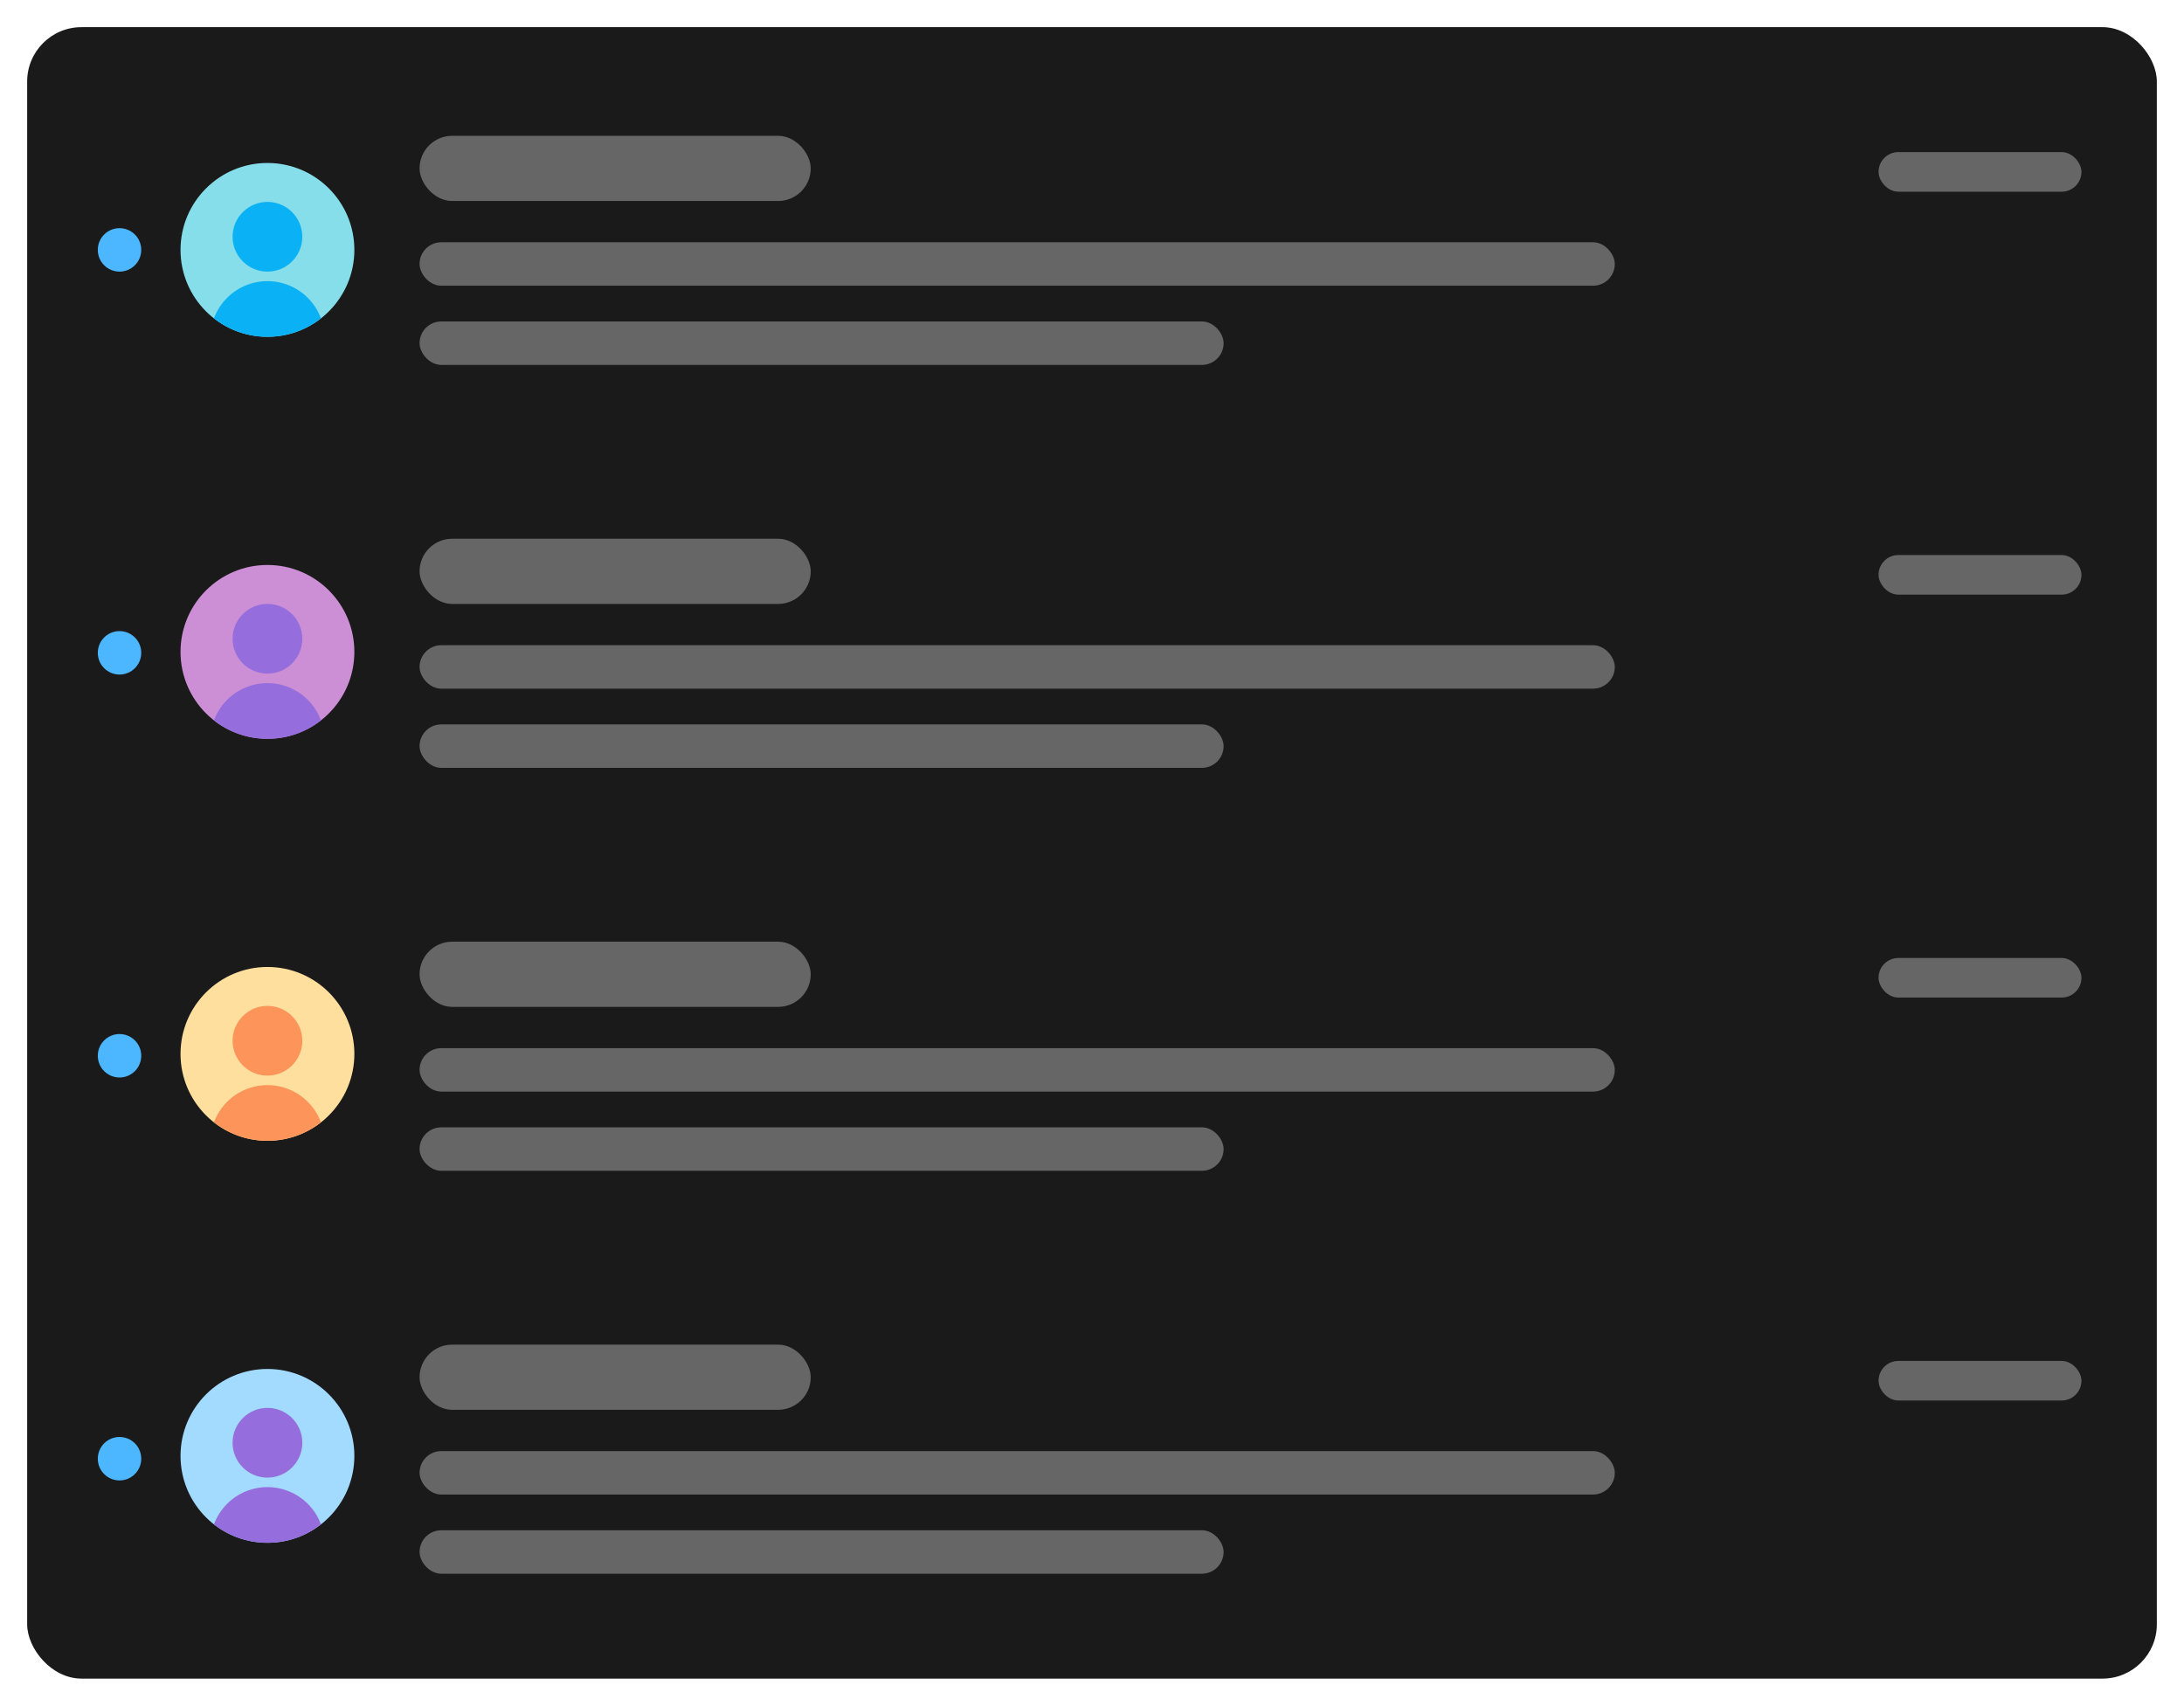 <svg width="402" height="314" viewBox="0 0 402 314" fill="none" xmlns="http://www.w3.org/2000/svg">
<g filter="url(#filter0_d_1340_11936)">
<rect x="5" y="5" width="392" height="304" rx="10" fill="#1A1A1A"/>
</g>
<rect x="77.227" y="59.173" width="148" height="8" rx="4" fill="#666666"/>
<rect x="77.227" y="44.597" width="220" height="8" rx="4" fill="#666666"/>
<rect x="77.227" y="25" width="72" height="12" rx="6" fill="#666666"/>
<rect x="345.776" y="28" width="37.351" height="7.288" rx="3.644" fill="#666666"/>
<circle cx="49.227" cy="46" r="16" fill="#86DEEA"/>
<path d="M39.378 58.61C39.899 57.202 40.72 55.908 41.803 54.825C43.772 52.856 46.442 51.75 49.227 51.75C52.012 51.75 54.683 52.856 56.652 54.825C57.734 55.908 58.556 57.202 59.076 58.61C56.361 60.734 52.942 62 49.227 62C45.513 62 42.094 60.734 39.378 58.61Z" fill="#0AB2F5"/>
<path d="M55.644 43.583C55.644 47.127 52.771 50 49.227 50C45.683 50 42.81 47.127 42.81 43.583C42.81 40.04 45.683 37.167 49.227 37.167C52.771 37.167 55.644 40.04 55.644 43.583Z" fill="#0AB2F5"/>
<circle cx="22" cy="46" r="4" fill="#4CB7FF"/>
<rect x="77.227" y="133.347" width="148" height="8" rx="4" fill="#666666"/>
<rect x="77.227" y="118.771" width="220" height="8" rx="4" fill="#666666"/>
<rect x="77.227" y="99.173" width="72" height="12" rx="6" fill="#666666"/>
<rect x="345.776" y="102.173" width="37.351" height="7.288" rx="3.644" fill="#666666"/>
<circle cx="49.227" cy="120" r="16" fill="#CC8FD6"/>
<path d="M39.378 132.61C39.899 131.202 40.72 129.907 41.803 128.825C43.772 126.856 46.442 125.75 49.227 125.75C52.012 125.75 54.683 126.856 56.652 128.825C57.734 129.907 58.556 131.202 59.076 132.61C56.361 134.734 52.942 136 49.227 136C45.513 136 42.094 134.734 39.378 132.61Z" fill="#956DDD"/>
<path d="M55.644 117.583C55.644 121.127 52.771 124 49.227 124C45.683 124 42.81 121.127 42.81 117.583C42.81 114.039 45.683 111.167 49.227 111.167C52.771 111.167 55.644 114.039 55.644 117.583Z" fill="#956DDD"/>
<circle cx="22" cy="120.173" r="4" fill="#4CB7FF"/>
<rect x="77.227" y="207.52" width="148" height="8" rx="4" fill="#666666"/>
<rect x="77.227" y="192.944" width="220" height="8" rx="4" fill="#666666"/>
<rect x="77.227" y="173.347" width="72" height="12" rx="6" fill="#666666"/>
<rect x="345.776" y="176.347" width="37.351" height="7.288" rx="3.644" fill="#666666"/>
<circle cx="49.227" cy="194" r="16" fill="#FFDF9E"/>
<path d="M39.378 206.61C39.899 205.202 40.72 203.907 41.803 202.825C43.772 200.856 46.442 199.75 49.227 199.75C52.012 199.75 54.683 200.856 56.652 202.825C57.734 203.907 58.556 205.202 59.076 206.61C56.361 208.734 52.942 210 49.227 210C45.513 210 42.094 208.734 39.378 206.61Z" fill="#FD9459"/>
<path d="M55.644 191.583C55.644 195.127 52.771 198 49.227 198C45.683 198 42.81 195.127 42.81 191.583C42.81 188.039 45.683 185.167 49.227 185.167C52.771 185.167 55.644 188.039 55.644 191.583Z" fill="#FD9459"/>
<circle cx="22" cy="194.347" r="4" fill="#4CB7FF"/>
<rect x="77.227" y="281.693" width="148" height="8" rx="4" fill="#666666"/>
<rect x="77.227" y="267.117" width="220" height="8" rx="4" fill="#666666"/>
<rect x="77.227" y="247.52" width="72" height="12" rx="6" fill="#666666"/>
<rect x="345.776" y="250.52" width="37.351" height="7.288" rx="3.644" fill="#666666"/>
<circle cx="49.227" cy="268" r="16" fill="#A3DAFF"/>
<path d="M39.378 280.61C39.899 279.202 40.72 277.907 41.803 276.825C43.772 274.856 46.442 273.75 49.227 273.75C52.012 273.75 54.683 274.856 56.652 276.825C57.734 277.907 58.556 279.202 59.076 280.61C56.361 282.734 52.942 284 49.227 284C45.513 284 42.094 282.734 39.378 280.61Z" fill="#956DDD"/>
<path d="M55.644 265.583C55.644 269.127 52.771 272 49.227 272C45.683 272 42.81 269.127 42.81 265.583C42.81 262.039 45.683 259.167 49.227 259.167C52.771 259.167 55.644 262.039 55.644 265.583Z" fill="#956DDD"/>
<circle cx="22" cy="268.52" r="4" fill="#4CB7FF"/>
<defs>
<filter id="filter0_d_1340_11936" x="0" y="0" width="402" height="314" filterUnits="userSpaceOnUse" color-interpolation-filters="sRGB">
<feFlood flood-opacity="0" result="BackgroundImageFix"/>
<feColorMatrix in="SourceAlpha" type="matrix" values="0 0 0 0 0 0 0 0 0 0 0 0 0 0 0 0 0 0 127 0" result="hardAlpha"/>
<feMorphology radius="2" operator="dilate" in="SourceAlpha" result="effect1_dropShadow_1340_11936"/>
<feOffset/>
<feGaussianBlur stdDeviation="1.5"/>
<feComposite in2="hardAlpha" operator="out"/>
<feColorMatrix type="matrix" values="0 0 0 0 0.4 0 0 0 0 0.4 0 0 0 0 0.4 0 0 0 0.3 0"/>
<feBlend mode="normal" in2="BackgroundImageFix" result="effect1_dropShadow_1340_11936"/>
<feBlend mode="normal" in="SourceGraphic" in2="effect1_dropShadow_1340_11936" result="shape"/>
</filter>
</defs>
</svg>
